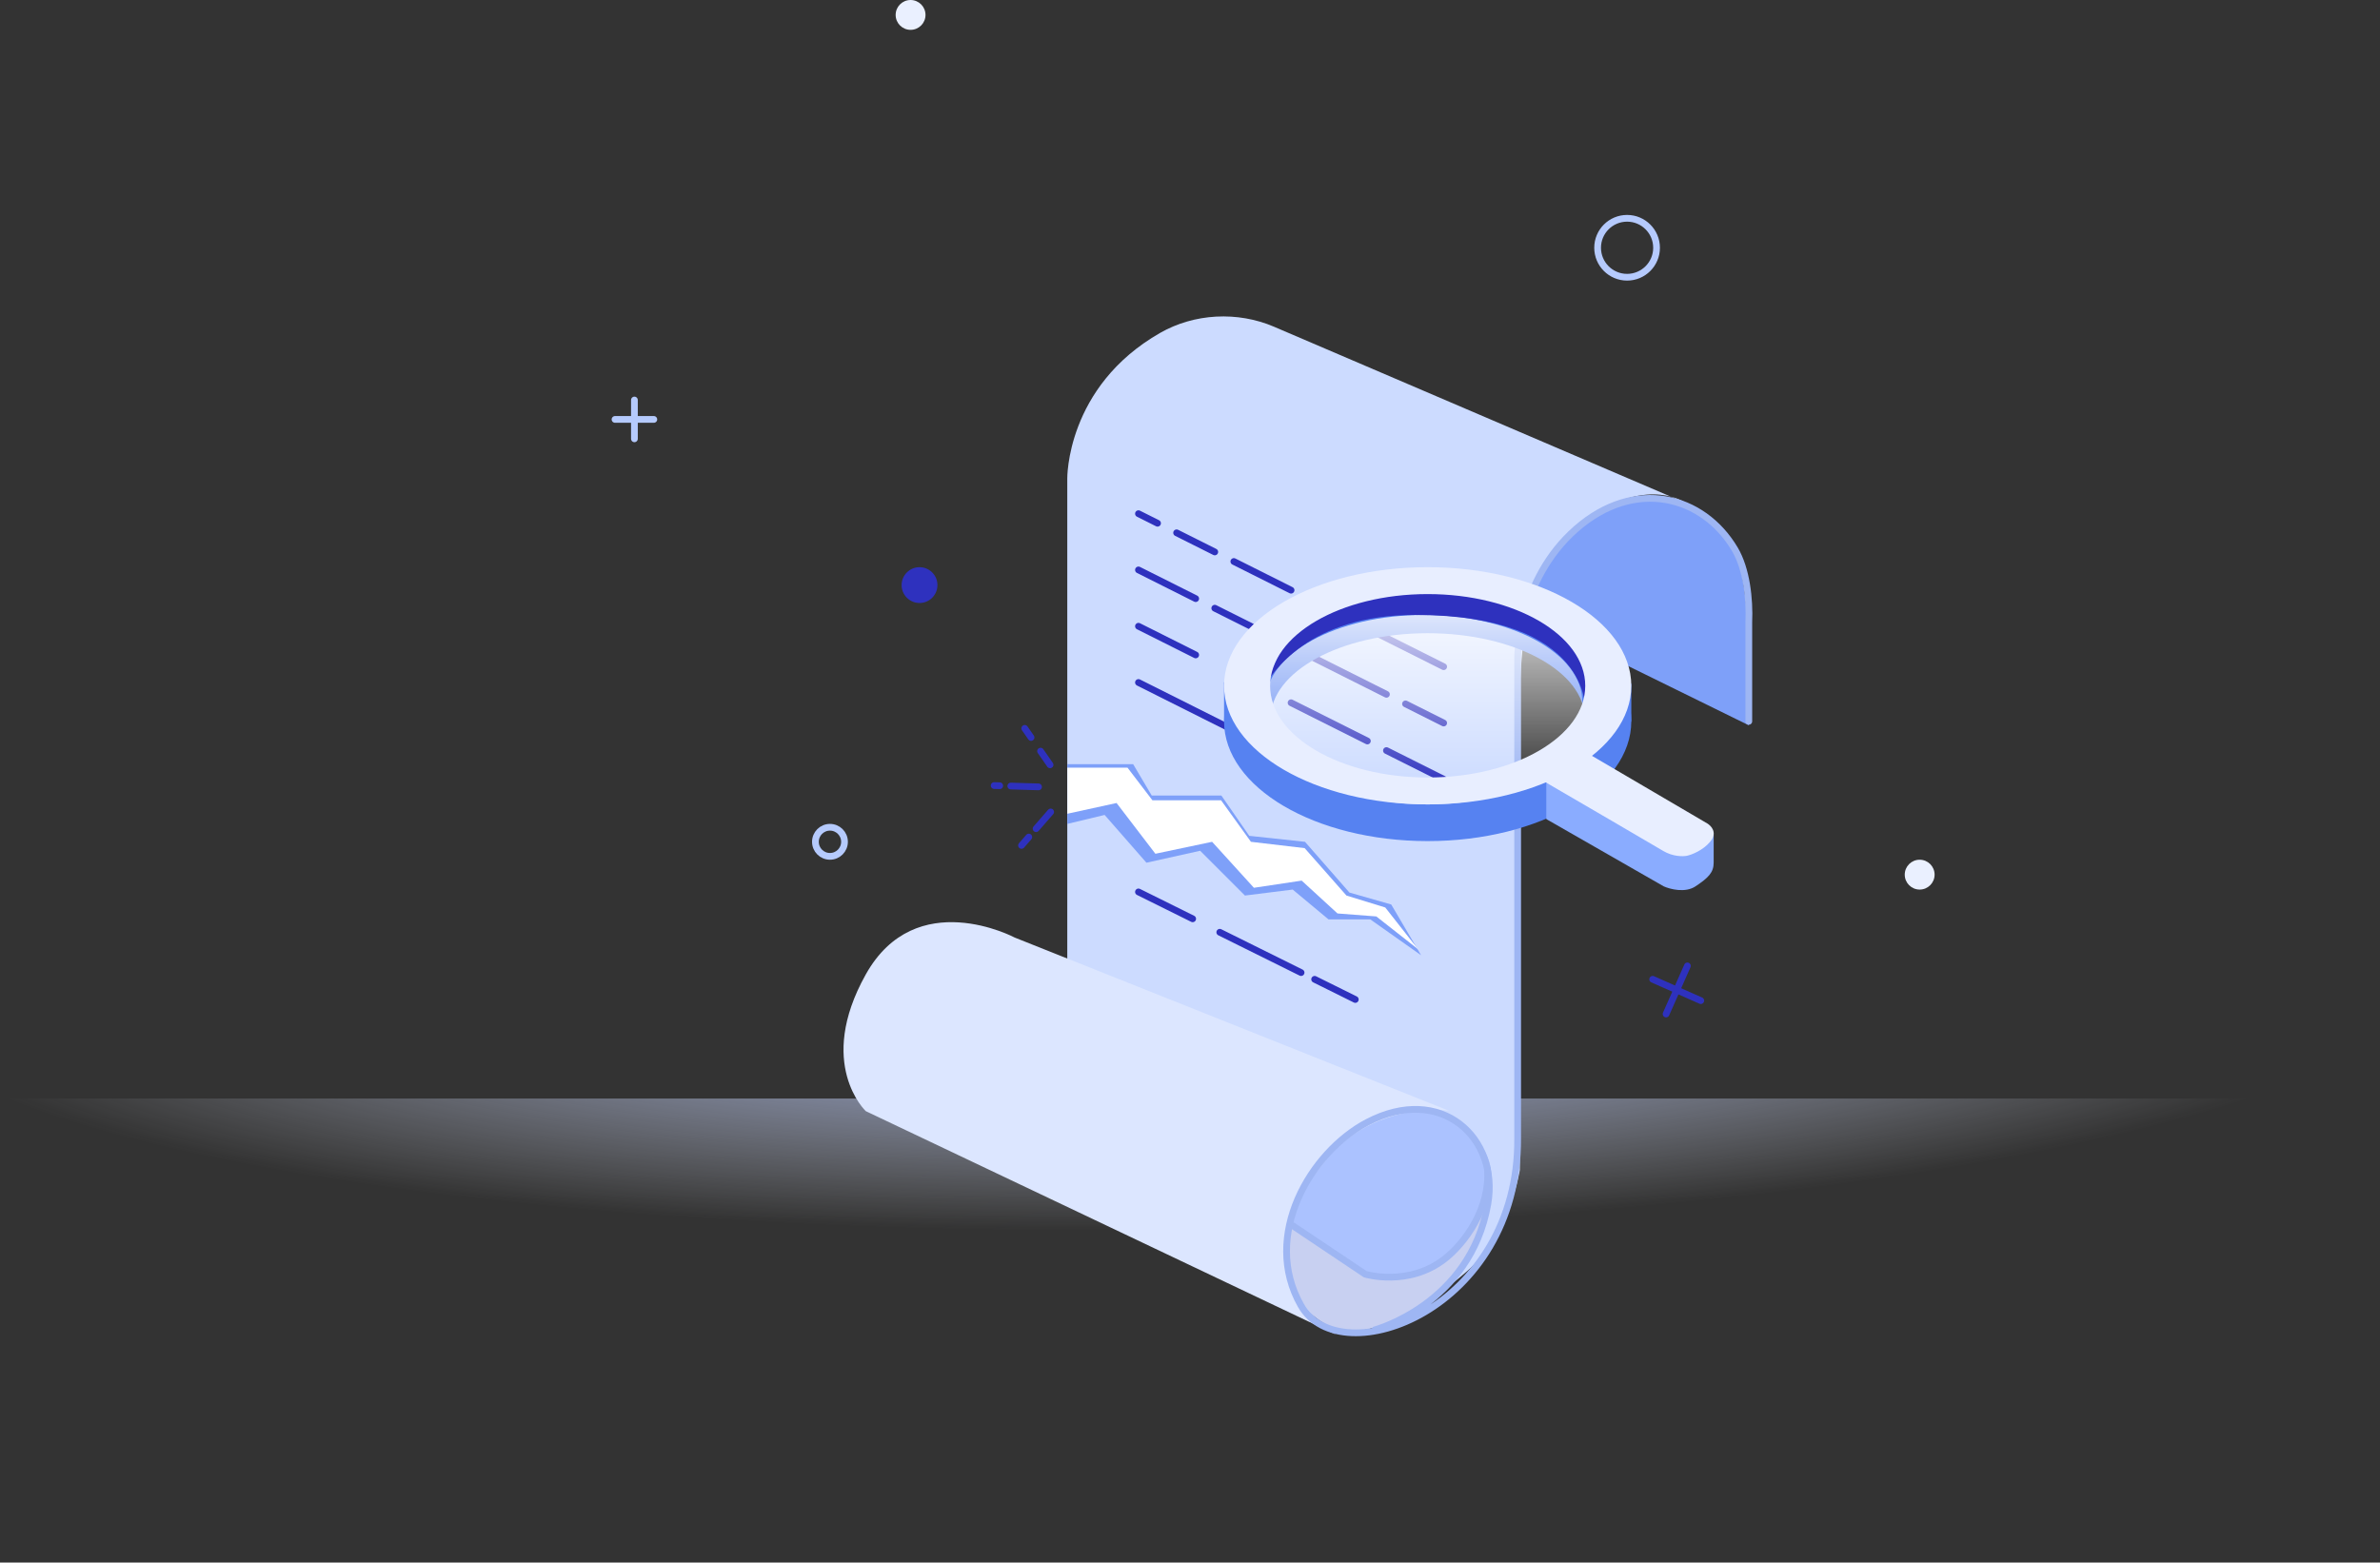 <svg width="530" height="348" viewBox="0 0 530 348" fill="none" xmlns="http://www.w3.org/2000/svg">
<rect x="0" y="0" width="530" height="348" fill="#333333" stroke="none"/>
<rect y="244.659" width="529.209" height="102.385" fill="url(#paint0_radial_1_6155)"/>
<path d="M237.67 220.185V106.611C237.67 106.611 237.36 86.112 258.388 74.12C262.112 71.996 266.398 70.754 270.83 70.515C275.262 70.276 279.69 71.048 283.682 72.755L375.548 112.096C375.548 112.096 367.197 105.928 353.869 115.329C340.54 124.729 339.326 137.798 338.463 152.686V243.868V260.545C338.463 260.545 336.288 274.918 326.516 283.287C316.744 291.657 312.548 293.203 312.548 293.203C312.548 293.203 302.673 297.266 296.596 295.477C290.518 293.688 273.064 264.305 273.064 264.305L241.279 241.563L237.67 220.185Z" fill="#CCDBFF"/>
<path d="M311.378 246.505C311.378 246.505 325.038 247.066 330.468 256.129C335.899 265.191 326.619 280.324 326.619 280.324C324.48 284.258 317.762 290.068 313.571 292.531C309.379 294.995 304.488 296.457 299.406 296.766C278.426 289.862 289.699 265.582 289.699 265.582L298.371 254.309L311.378 246.505Z" fill="#C8D0F1"/>
<path d="M311.378 246.505C311.378 246.505 325.038 247.066 330.468 256.129C335.899 265.191 326.12 275.121 326.12 275.121C323.98 279.055 321.64 280.462 317.448 282.925C313.256 285.389 304.441 283.792 304.441 283.792L287.098 272.519L289.699 265.582L298.371 254.309L311.378 246.505Z" fill="#ABC2FF"/>
<path d="M331.236 260.379C331.905 269.2 326.155 276.884 321.784 280.324C313.694 286.69 304.021 283.786 304.021 283.786L287.965 273.03" stroke="#9EB6F3" stroke-width="1.5" stroke-miterlimit="10" stroke-linecap="round"/>
<path d="M339.994 137.243L389.422 161.523C389.422 161.523 390.915 128.106 385.086 119.9C372.079 107.76 364.484 111.919 358.204 112.963C354.016 113.728 343.463 123.369 339.994 137.243Z" fill="#7EA0F9"/>
<path d="M225.959 208.805L322.651 247.372C322.651 247.372 299.922 243.786 288.832 268.184C280.161 287.261 297.477 297.221 297.477 297.221L192.798 247.466C192.798 247.466 181.643 236.966 192.798 217.022C203.954 197.077 225.959 208.805 225.959 208.805Z" fill="#DCE6FF"/>
<path d="M306.175 296.17C306.175 296.17 327.386 290.491 331.323 268.184C333.924 253.442 320.917 241.302 304.441 249.973C291.853 256.599 280.863 275.195 289.699 290.729C298.535 306.264 338.26 291.597 337.967 253.442V146.413C337.967 146.413 337.967 129.16 351.013 117.764C364.059 106.367 379.233 110.352 386.322 122.312C388.95 126.747 389.665 133.42 389.44 138.609V160.656" stroke="#9EB6F3" stroke-width="1.5" stroke-miterlimit="10" stroke-linecap="round"/>
<path d="M253.523 198.645L265.595 204.633M301.809 222.599L295.773 219.605L292.755 218.108M271.63 207.628L277.666 210.622L289.737 216.61" stroke="#2E31BE" stroke-width="1.5" stroke-miterlimit="10" stroke-linecap="round" stroke-linejoin="round"/>
<path d="M238.897 170.198H237.678V180.503V183.494L245.989 181.5L255.297 192.137L267.264 189.478L277.236 199.451L287.874 198.121L295.852 204.769H305.159L316.461 212.747L309.813 201.445L300.505 198.786L290.607 187.483L278.196 186.154L271.991 177.179H256.479L252.342 170.198H238.897Z" fill="#7EA0F9"/>
<path d="M251.081 170.969H237.678V181.234L248.648 178.841L257.291 190.143L269.923 187.483L279.231 197.722L289.868 196.126L297.846 203.44L306.489 204.104L315.797 211.418L308.483 202.11L299.841 199.451L290.533 188.893L278.566 187.483L271.917 178.229H256.626L251.081 170.969Z" fill="white"/>
<path d="M253.523 152L321.49 186.077" stroke="#2E31BE" stroke-width="1.5" stroke-miterlimit="10" stroke-linecap="round" stroke-linejoin="round"/>
<path d="M253.523 139.473L262.019 143.733L266.267 145.863M321.49 173.55L312.994 169.291L308.747 167.161M287.507 156.512L304.499 165.031" stroke="#2E31BE" stroke-width="1.5" stroke-miterlimit="10" stroke-linecap="round" stroke-linejoin="round"/>
<path d="M253.523 126.931L262.019 131.193L266.267 133.324M321.49 161.024L312.994 156.763M270.515 135.455L287.507 143.978L304.499 152.501L308.747 154.632" stroke="#2E31BE" stroke-width="1.5" stroke-miterlimit="10" stroke-linecap="round" stroke-linejoin="round"/>
<path d="M253.523 114.405L257.771 116.535M321.49 148.482L304.499 139.963L296.003 135.703M287.507 131.444L279.011 127.184L274.763 125.054M270.515 122.924L266.267 120.795L262.019 118.665" stroke="#2E31BE" stroke-width="1.5" stroke-miterlimit="10" stroke-linecap="round" stroke-linejoin="round"/>
<path d="M272.583 151.919V160.907L275.851 154.487L272.583 151.919Z" fill="#5682F1"/>
<path fill-rule="evenodd" clip-rule="evenodd" d="M317.928 187.324C292.884 187.324 272.582 175.375 272.582 160.634C272.582 145.894 292.884 131.221 317.928 131.221C342.972 131.221 363.274 145.894 363.274 160.634C363.274 175.375 342.972 187.324 317.928 187.324ZM317.928 179.154C298.6 179.154 282.932 170.619 282.932 160.09C282.932 149.561 298.6 141.025 317.928 141.025C337.256 141.025 352.925 149.561 352.925 160.09C352.925 170.619 337.256 179.154 317.928 179.154Z" fill="#5682F1"/>
<path d="M344.346 182.422V174.388H356.601L381.615 185.489V192.137C381.615 194.316 380.432 195.495 377.572 197.401C375.284 198.926 371.898 198.037 370.491 197.401L344.346 182.422Z" fill="#8AACFF"/>
<path d="M363.274 152.192V160.771L359.87 154.643L363.274 152.192Z" fill="#5682F1"/>
<ellipse opacity="0.8" cx="317.126" cy="156.236" rx="35.236" ry="19.28" fill="url(#paint1_linear_1_6155)"/>
<path d="M281.111 153.713L280.56 154.907C280.56 154.907 280.725 154.462 281.111 153.713L288.538 137.621L317.126 129.643L343.72 133.632L355.687 145.599L353.027 158.231C353.027 158.231 354.363 136.956 315.132 136.956C291.603 136.956 283.18 149.701 281.111 153.713Z" fill="#2E31BE"/>
<path fill-rule="evenodd" clip-rule="evenodd" d="M317.928 179.154C292.884 179.154 272.582 167.326 272.582 152.736C272.582 138.146 292.884 126.319 317.928 126.319C342.972 126.319 363.274 138.146 363.274 152.736C363.274 167.326 342.972 179.154 317.928 179.154ZM317.928 173.162C298.549 173.162 282.839 164.017 282.839 152.736C282.839 141.455 298.549 132.31 317.928 132.31C337.307 132.31 353.017 141.455 353.017 152.736C353.017 164.017 337.307 173.162 317.928 173.162Z" fill="#E8EEFF"/>
<path d="M380.159 183.375L354.15 168.124L343.529 173.843C351.563 178.518 368.176 188.196 370.355 189.503C372.534 190.81 374.803 190.774 375.666 190.593C376.71 190.366 379.206 189.421 380.84 187.461C382.544 185.416 381.067 183.92 380.159 183.375Z" fill="#E8EEFF"/>
<circle cx="204.769" cy="130.308" r="3.989" fill="#2E31BE"/>
<circle cx="427.489" cy="194.797" r="3.324" fill="#EAF0FF"/>
<circle cx="202.775" cy="3.324" r="3.324" fill="#EAF0FF"/>
<circle cx="184.824" cy="187.483" r="3.239" stroke="#B5CAFD" stroke-width="1.5"/>
<path d="M233.837 170.335L232.426 168.306L231.721 167.292M228.196 162.22L229.606 164.249" stroke="#2E31BE" stroke-width="1.5" stroke-linecap="round"/>
<path d="M231.269 175.248L226.33 175.101L225.095 175.064M221.39 174.953L222.625 174.99" stroke="#2E31BE" stroke-width="1.5" stroke-linecap="round"/>
<path d="M233.972 180.835L230.727 184.561M227.481 188.288L229.104 186.425" stroke="#2E31BE" stroke-width="1.5" stroke-linecap="round"/>
<circle cx="362.335" cy="55.181" r="6.563" stroke="#B5CAFD" stroke-width="1.5"/>
<path d="M141.278 89.088V97.731" stroke="#B5CAFD" stroke-width="1.5" stroke-linecap="round"/>
<path d="M145.599 93.409L136.956 93.409" stroke="#B5CAFD" stroke-width="1.5" stroke-linecap="round"/>
<path d="M375.766 215.122L371.016 225.835" stroke="#2E31BE" stroke-width="1.5" stroke-linecap="round"/>
<path d="M378.748 222.854L368.035 218.104" stroke="#2E31BE" stroke-width="1.5" stroke-linecap="round"/>
<defs>
<radialGradient id="paint0_radial_1_6155" cx="0" cy="0" r="1" gradientUnits="userSpaceOnUse" gradientTransform="translate(259.286 218.731) rotate(89.26) scale(55.274 285.701)">
<stop stop-color="#9BB4FF"/>
<stop offset="1" stop-color="#EFF3FF" stop-opacity="0"/>
</radialGradient>
<linearGradient id="paint1_linear_1_6155" x1="317.126" y1="136.956" x2="317.126" y2="175.516" gradientUnits="userSpaceOnUse">
<stop stop-color="white"/>
<stop offset="1" stop-color="white" stop-opacity="0"/>
</linearGradient>
</defs>
</svg>
